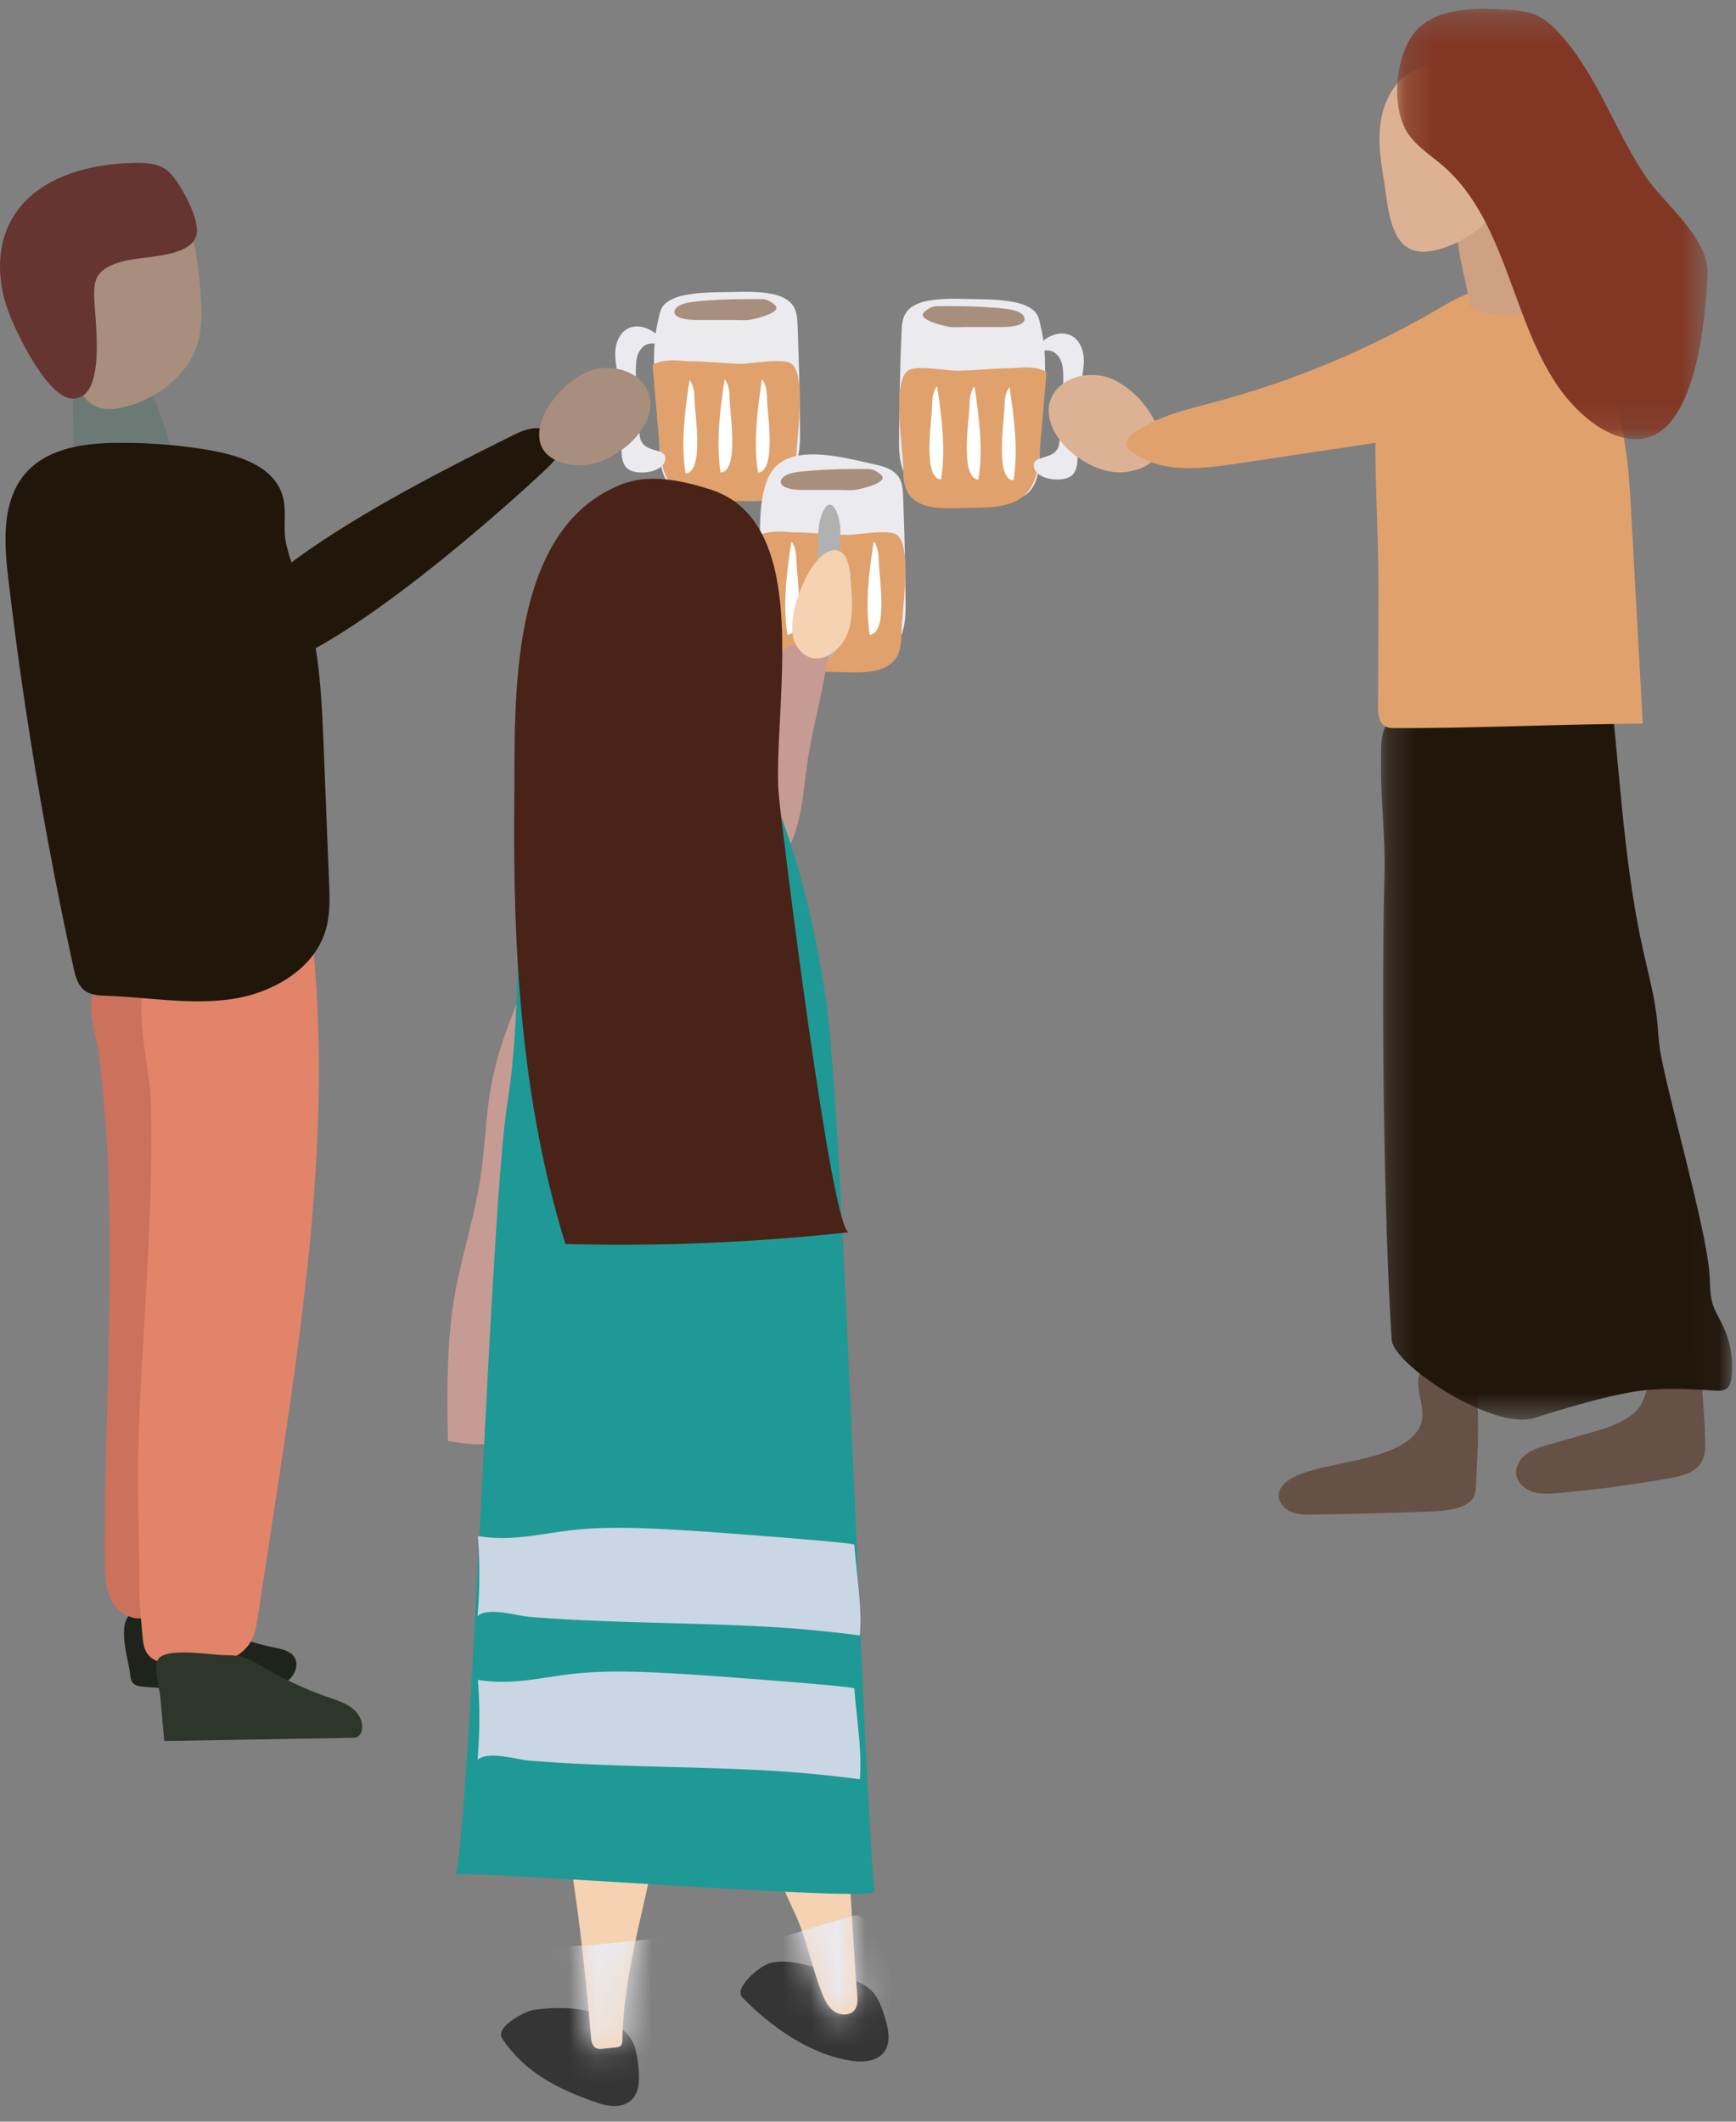 <svg xmlns="http://www.w3.org/2000/svg" xmlns:xlink="http://www.w3.org/1999/xlink" width="63" height="77" viewBox="0 0 63 77">
    <rect x="0" y="0" width="63" height="77" fill="#808080" stroke="none"/>
    <defs>
        <path id="a" d="M.231.232h12.74v28.236H.231z"/>
        <path id="c" d="M.176.27h11.266v15.618H.176z"/>
        <path id="e" d="M1.427.16c-.125.047-.29.046-.456.045C.73.203.487.202.355.345c-.21.228-.224.667-.262.97-.197 1.55.122 4.09.376 5.615.38 2.274.63 4.567.827 6.864.014.162.047.351.192.422.078.037.17.03.256.02l.445-.045c.067-.007.14-.016.189-.064.056-.055.06-.142.062-.222.056-3.046 1.252-5.967 1.49-9.005.118-1.523-.006-3.052-.13-4.574C3.79.204 2.597.132 1.902.132c-.244 0-.426.009-.475.027"/>
        <path id="g" d="M1.682.961c-.507.137-1.557.059-1.514.724.047.73.567 1.643.823 2.328A67.207 67.207 0 0 0 2.994 8.8c.302.652.615 1.953.872 2.625.108.28.215.578.443.774.229.195.625.23.804-.01.119-.16.107-.376.09-.573C4.89 7.994 4.57 3.706 3.749.165c.037.162-1.872.744-2.067.796"/>
    </defs>
    <g fill="none" fill-rule="evenodd">
        <path fill="#EAEAEF" d="M37.727 16.49c-.01.545-.07 1.173-.52 1.479-.21.142-.469.185-.72.225-.672.106-1.36.212-2.031.1-.672-.11-1.34-.48-1.63-1.095-.208-.437-.206-.94-.199-1.423.017-1.246.034-2.492.09-3.737.01-.227.025-.465.144-.66.273-.447.96-.504 1.43-.53.172-.01.344-.007.516-.004l.538.01c.468.007.938.016 1.4.098.272.05.56.134.772.32.182.157.21.395.262.621.348 1.505-.025 3.08-.052 4.597"/>
        <path fill="#E0A16C" d="M36.708 13.363c.432-.036.895-.077 1.272.136l-.248 2.875c-.048.559-.119 1.166-.514 1.563-.436.437-1.119.476-1.735.488l-.892.019c-.6.012-1.312-.032-1.632-.54-.17-.271-.178-.61-.182-.929-.008-.667-.409-3.14.173-3.526.317-.21 1.403.01 1.798.006.653-.006 1.309-.092 1.96-.092"/>
        <path fill="#A88E7C" d="M36.358 11.193c.205.02.416.047.585.12.169.074.285.204.228.325-.091.194-.517.231-.854.23h-1.222c-.196 0-.4.015-.595-.001-.127-.01-1.312-.261-.944-.556a.868.868 0 0 1 .306-.181.83.83 0 0 1 .212-.02c.77-.004 1.517.006 2.284.083"/>
        <path fill="#EAEAEF" d="M38.905 17.247c.21-.2.205-.531.193-.821-.036-.88.017-1.764.156-2.633.046-.288.102-.58.07-.869-.032-.29-.168-.584-.42-.729-.366-.21-.847-.038-1.145.259-.029.028-.058.06-.064.1-.013.074.06.14.133.156.074.018.151.004.227.01.2.017.364.178.442.363.078.184.086.39.089.59.011.81-.038 1.62-.146 2.423-.092.673-1.053.352-.911.885.121.456 1.087.54 1.376.266"/>
        <path fill="#DDB294" d="M40.36 13.757c1.431.616 2.786 3.038.537 3.367-.658.097-1.32-.184-1.855-.58-.645-.48-1.188-1.3-.909-2.052.259-.696 1.132-.995 1.86-.85.121.023.244.062.366.115"/>
        <path fill="#FFF" d="M35.363 14.018c-.164.206-.177.49-.183.752-.012.504-.351 2.578.326 2.635.183-1.077.022-2.314-.143-3.387M34.007 14.018c-.164.206-.177.49-.183.752-.011.504-.351 2.578.326 2.635.183-1.077.022-2.314-.143-3.387M36.636 14.049c-.164.206-.177.49-.183.753-.011.503-.351 2.577.326 2.634.183-1.077.022-2.314-.143-3.387"/>
        <path fill="#665146" d="M46.935 53.619c-.242.13-.493.32-.527.593-.036.276.176.535.431.647.255.112.542.111.82.107 1.393-.02 2.784-.057 4.176-.11.384-.014.775-.031 1.138-.156.21-.073.42-.193.515-.394a1.04 1.04 0 0 0 .074-.39c.084-1.498.177-3.22-.175-4.683-.62-.123-1.603-.08-1.86.597-.226.594.29 1.35.007 1.936-.633 1.305-3.443 1.231-4.6 1.853M59.32 51.263c-.452.4-1.053.576-1.633.742l-1.486.425c-.28.08-.569.164-.804.337-.235.174-.41.459-.37.748.041.304.311.538.605.63.293.091.609.067.915.04a46.512 46.512 0 0 0 4.042-.536c.449-.08.955-.207 1.173-.608.126-.233.125-.512.118-.777a31.46 31.46 0 0 0-.259-3.216c.015.11-1.381.596-1.552.79-.369.418-.29 1.019-.75 1.425"/>
        <g transform="translate(49.888 23.053)">
            <mask id="b" fill="#fff">
                <use xlink:href="#a"/>
            </mask>
            <path fill="#21160A" d="M.355 8.61C.39 7.308.211 6 .233 4.696c.01-.568-.072-1.18.315-1.616.529-.596 1.223-.99 1.716-1.655.193-.261.373-.54.628-.742C3.33.336 3.918.266 4.474.242c1.138-.046 2.28.053 3.393.293.16.034.329.077.437.2.105.117.13.283.15.44.44 3.414.534 6.882 1.283 10.243.19.852.422 1.697.513 2.565.042.396.053.796.124 1.188.299 1.664 1.619 6.235 1.769 7.92.035.392.005.796.12 1.172.086.284.25.536.377.804.279.584.386 1.25.305 1.892-.017.133-.047.274-.147.363-.119.105-.297.101-.456.092-1.142-.071-2.125-.128-3.241.094-1.124.223-2.221.559-3.313.9-1.5.47-5.115-1.945-5.172-2.834C.324 20.992.237 13.201.356 8.611" mask="url(#b)"/>
        </g>
        <path fill="#E0A16C" d="M58.698 14.922c.36 1.192.43 2.448.499 3.691l.42 7.65c-2.996.016-5.982.168-8.981.162-.12 0-.246-.001-.353-.057-.244-.127-.274-.457-.273-.733l.015-3.99c.007-1.869-.104-3.701-.114-5.573l-5.079.762c-1.286.193-2.734.348-3.764-.446-.075-.058-.15-.126-.177-.217-.052-.183.111-.353.266-.464.849-.606 1.898-.84 2.905-1.11a33.127 33.127 0 0 0 8.093-3.364c.709-.412 1.48-.868 2.29-.75.443.066.842.298 1.213.547 1.516 1.02 2.514 2.148 3.04 3.892"/>
        <path fill="#CEA182" d="M53.36 11.186c.882.299 1.96.456 2.655-.162.558-.495.665-1.353.457-2.07-.207-.716-.672-1.325-1.128-1.915-.106-.138-.219-.28-.378-.347a.901.901 0 0 0-.406-.044c-1.022.065-1.517.213-1.666 1.103-.164.977.333 2.447.467 3.435"/>
        <path fill="#DDB294" d="M54.614 6.967c.17-.52.172-1.08.142-1.627a14.702 14.702 0 0 0-.232-1.918c-.06-.317-.143-.656-.384-.867-.257-.223-.624-.245-.961-.255-.674-.022-1.387-.033-1.972.308-.608.355-.97 1.046-1.089 1.748-.118.701-.023 1.421.095 2.124.184 1.086.207 2.876 1.695 2.633 1.126-.184 2.34-1.024 2.706-2.146"/>
        <g transform="translate(50.528 .049)">
            <mask id="d" fill="#fff">
                <use xlink:href="#c"/>
            </mask>
            <path fill="#823725" d="M9.152 6.297c-1.105-1.672-1.738-3.663-3.093-5.14-.24-.262-.509-.51-.834-.654-.313-.138-.66-.173-1-.197C3.127.228 1.602.203.837 1.094c-.748.87-.903 2.793-.256 3.724.328.471.831.783 1.264 1.158 2.718 2.359 2.49 7.008 5.317 9.234.505.397 1.12.702 1.76.676 2.117-.084 2.438-4.414 2.517-5.93.072-1.395-1.553-2.547-2.288-3.659" mask="url(#d)"/>
        </g>
        <path fill="#6C7A75" d="M2.525 13.717a3.513 3.513 0 0 0 2.533.157c.08-.026.169-.054.243-.015.06.032.091.1.118.163.335.8.624 1.619.867 2.451.016.057.03.124-.006.17-.026.034-.07.046-.11.055-.596.133-1.202.07-1.806.06-.336-.006-1.11.191-1.4.007-.364-.23-.277-.828-.304-1.2-.016-.213.003-1.784-.135-1.848"/>
        <path fill="#1E231C" d="M4.723 60.765c.013.114.03.237.109.321.09.096.231.115.362.126 1.381.127 2.772.083 4.159.04.357-.012.733-.029 1.036-.218.3-.189.483-.617.283-.908-.149-.215-.434-.275-.69-.328A10.372 10.372 0 0 1 7.03 58.7c-.167-.093-.332-.19-.513-.253-.447-.153-1.442-.22-1.819.165-.43.44-.038 1.62.026 2.154"/>
        <path fill="#CC715C" d="M3.802 56.624c.003.531.018 1.09.293 1.545.275.454.906.737 1.357.456.434-.272.48-.876.484-1.388.066-7.407 1.6-14.79 1.033-22.176.043.563-3.267.41-3.584 1.041-.256.51.118 1.526.187 2.056.11.85.193 1.703.254 2.557.245 3.373.154 6.757.067 10.134-.05 1.924-.1 3.85-.091 5.775"/>
        <path fill="#E1846A" d="M5.057 57.918c.03.482.068.964.112 1.445.021.232.049.478.188.665.222.302.646.355 1.02.381 1.019.072 2.27.024 2.749-.876.139-.263.186-.564.231-.858l.616-4.035c1.073-7.038 2.15-14.181 1.281-21.247l-2.898.902c-.775.242-2.12.385-2.766.866-.943.702-.151 3.566-.12 4.706.108 3.873-.25 7.737-.416 11.603-.092 2.157.003 4.294.003 6.448"/>
        <path fill="#2E362B" d="M5.962 63.184l6.787-.115a.487.487 0 0 0 .227-.04c.09-.05.14-.151.158-.252.057-.3-.12-.604-.363-.79-.243-.187-.541-.281-.83-.381a13.505 13.505 0 0 1-2.405-1.114c-.242-.142-.483-.294-.755-.363a2.698 2.698 0 0 0-.636-.06c-.465-.007-2.193-.307-2.426.18-.142.298.072 1.046.102 1.376l.14 1.559"/>
        <path fill="#A88E7C" d="M7.14 12.568c.182-.547.184-1.136.152-1.711a15.287 15.287 0 0 0-.248-2.018c-.064-.335-.153-.69-.411-.912-.274-.236-.667-.258-1.028-.27-.72-.022-1.483-.034-2.108.325-.65.372-1.038 1.1-1.164 1.838-.127.74-.026 1.497.101 2.235.197 1.143.22 3.026 1.812 2.77 1.205-.193 2.502-1.077 2.894-2.257"/>
        <path fill="#663531" d="M6.563 6.812c-.164-.269-.333-.49-.461-.6-.324-.28-.79-.308-1.217-.301-1.721.028-3.636.562-4.472 2.066-.547.986-.51 2.217-.127 3.278.253.722 1.413 3.18 2.33 3.21 1.303.04.803-2.96.801-3.738 0-.217.001-.442.095-.637.175-.368.61-.518 1.004-.62.717-.184 2.331-.118 2.6-.891.136-.39-.199-1.188-.553-1.767"/>
        <path fill="#21160A" d="M7.378 16.3a19.057 19.057 0 0 0-3.14-.228c-1.189.012-2.496.193-3.287 1.079-.89.997-.807 2.501-.652 3.829.555 4.75 1.347 9.472 2.371 14.144.067.3.149.626.392.816.232.181.55.19.845.201 1.5.054 3.008.334 4.495.118 1.486-.216 3.014-1.086 3.425-2.53.159-.56.137-1.153.114-1.734l-.194-4.852c-.067-1.678-.137-3.375-.586-4.993-.223-.804-.58-1.577-.77-2.388-.127-.543-.001-1.058-.092-1.578-.23-1.316-1.78-1.705-2.921-1.884"/>
        <path fill="#21160A" d="M18.474 15.867c.333-.17.687-.342 1.06-.327.375.014.767.284.78.657.01.312-.228.569-.453.785-1.317 1.264-9.99 9.099-11.496 6.974-1.71-2.414 8.507-7.27 10.11-8.089"/>
        <path fill="#EAEAEF" d="M23.934 16.236c.01.544.069 1.173.519 1.478.21.143.47.186.72.225.673.106 1.36.213 2.032.101.672-.111 1.339-.48 1.63-1.095.208-.437.205-.94.198-1.424a119.368 119.368 0 0 0-.09-3.737c-.01-.227-.025-.465-.143-.659-.274-.447-.961-.505-1.43-.53-.172-.01-.344-.007-.517-.004l-.537.009c-.468.008-.939.016-1.4.1-.272.048-.56.133-.773.318-.18.158-.21.396-.262.622-.348 1.504.026 3.079.053 4.596"/>
        <path fill="#E0A16C" d="M24.953 13.109c-.432-.037-.895-.078-1.273.135l.249 2.876c.048.558.118 1.165.514 1.562.435.437 1.118.476 1.735.489l.892.018c.6.012 1.312-.032 1.631-.54.17-.271.18-.608.183-.928.008-.668.408-3.141-.173-3.527-.318-.21-1.403.01-1.799.007-.653-.006-1.308-.092-1.959-.092"/>
        <path fill="#A88E7C" d="M25.303 10.938c-.206.02-.417.048-.585.121-.169.073-.285.204-.229.324.092.194.518.232.855.231l1.222-.001c.196 0 .399.016.594 0 .128-.012 1.313-.262.944-.556a.873.873 0 0 0-.305-.182.828.828 0 0 0-.212-.02c-.77-.003-1.518.007-2.284.083"/>
        <path fill="#EAEAEF" d="M22.756 16.993c-.211-.2-.205-.532-.193-.822.035-.88-.017-1.764-.157-2.633-.046-.288-.102-.579-.07-.868.033-.29.169-.584.421-.73.365-.209.847-.037 1.145.26.029.028.057.06.064.1.012.074-.06.139-.134.156-.073.017-.15.003-.226.01-.2.017-.364.178-.442.362-.078.184-.086.39-.089.59-.011.81.037 1.621.146 2.424.091.672 1.053.352.911.885-.121.456-1.088.54-1.376.266"/>
        <path fill="#A88E7C" d="M21.302 13.502c-1.433.616-2.787 3.038-.539 3.368.658.097 1.321-.185 1.855-.581.646-.48 1.19-1.299.91-2.052-.26-.695-1.132-.994-1.86-.85a1.825 1.825 0 0 0-.366.115"/>
        <path fill="#FFF" d="M26.298 13.763c.164.207.177.49.183.753.011.504.351 2.578-.327 2.635-.182-1.077-.021-2.314.144-3.388M27.654 13.763c.163.207.177.49.183.753.011.504.35 2.578-.327 2.635-.182-1.077-.021-2.314.144-3.388M25.025 13.794c.163.207.177.49.182.753.012.504.352 2.577-.326 2.635-.182-1.077-.022-2.314.144-3.388"/>
        <path fill="#EAEAEF" d="M27.763 22.448c.01.544.07 1.173.52 1.478.209.143.469.186.72.225.672.106 1.359.213 2.031.1.672-.11 1.34-.48 1.63-1.094.208-.437.206-.94.199-1.424a119.325 119.325 0 0 0-.09-3.737c-.01-.227-.026-.465-.144-.66-.183-.3-.558-.412-.902-.486-1.074-.234-3.098-.824-3.77.337-.697 1.208-.218 3.914-.194 5.261"/>
        <path fill="#E0A16C" d="M28.782 19.32c-.432-.036-.895-.077-1.273.136l.25 2.875c.047.559.117 1.166.513 1.563.436.437 1.118.476 1.735.489l.892.018c.6.012 1.312-.032 1.632-.54.17-.271.179-.609.182-.928.008-.668.409-3.141-.173-3.527-.318-.21-1.403.01-1.798.006-.654-.006-1.309-.091-1.96-.091"/>
        <path fill="#B1B1B2" d="M30.5 19.401l-.127 3.853c-.005.154-.013.32-.067.435-.524 1.11-.615-3.511-.618-3.666-.009-.437-.014-.905.107-1.276.31-.95.73-.154.704.654"/>
        <path fill="#FFF" d="M28.722 19.65c.164.207.177.49.182.753.012.504.352 2.578-.326 2.635-.182-1.077-.022-2.314.144-3.387M31.708 19.65c.164.207.177.49.183.753.012.504.351 2.578-.326 2.635-.183-1.077-.022-2.314.143-3.387"/>
        <path fill="#C69B93" d="M19.058 35.675c-.473 1.148-.948 2.305-1.193 3.522-.242 1.199-.256 2.432-.445 3.639-.22 1.405-.674 2.763-.918 4.164-.303 1.742-.276 3.523-.249 5.29.893.172 1.983.277 2.55-.432.262-.33.342-.763.41-1.178a80.997 80.997 0 0 0 1.061-13.134"/>
        <path fill="#353535" d="M27.87 71.27c-.335.126-1.262.88-.925 1.226 1.04 1.067 2.471 2.082 3.983 2.297.415.059.902.014 1.155-.32.27-.357.151-.861.02-1.289-.316-1.035-.61-1.154-1.643-1.504-.678-.23-1.862-.669-2.59-.41M19.36 72.946c-.353.062-1.404.631-1.138 1.033.824 1.242 2.041 1.852 3.487 2.345.397.135.883.181 1.194-.1.332-.3.309-.818.26-1.262-.118-1.076-.385-1.248-1.334-1.783-.624-.352-1.706-.352-2.469-.233"/>
        <path fill="#F5D2B1" d="M20.616 67.045c.38 2.274.63 4.567.828 6.864.013.161.045.35.191.422.078.037.17.03.256.02l.445-.045c.068-.007.14-.016.189-.064.056-.055.06-.143.062-.222.057-3.046 1.253-5.967 1.49-9.005.118-1.522-.006-3.052-.13-4.575-.013-.164-2.184.414-2.373.487-.304.116-.848.268-1.072.511-.21.228-.224.667-.262.97-.197 1.551.122 3.112.376 4.637M28.897 69.553c.303.652.616 1.953.873 2.625.107.28.214.578.443.774.229.195.624.23.804-.01.119-.16.107-.376.09-.574-.313-3.62-.96-19.419-1.78-22.96.037.162-1.874 10.624-2.068 10.676-.508.136-1.557.058-1.514.724.047.73.893 3.274 1.15 3.959a68.343 68.343 0 0 0 2.002 4.786"/>
        <g transform="translate(20.147 60.115)">
            <mask id="f" fill="#fff">
                <use xlink:href="#e"/>
            </mask>
            <path fill="#EAEAEF" d="M3.956 10.206c-.037.29.43.321.624.54a.703.703 0 0 1 .131.301c.502 1.963.628 4.021.372 6.03-.204 1.597-.683 3.226-1.78 4.406-.344.37-.758.696-1.247.827-.488.131-1.06.033-1.402-.338-.177-.191-.28-.436-.38-.676-.416-1.001-.814-2.03-.908-3.109-.074-.848.043-1.7.074-2.551.03-.8-.018-1.598-.029-2.396-.008-.662-.103-1.563.146-2.193.248-.63 1.138-.506 1.706-.564l2.693-.277" mask="url(#f)"/>
        </g>
        <g transform="translate(25.904 60.754)">
            <mask id="h" fill="#fff">
                <use xlink:href="#g"/>
            </mask>
            <path fill="#EAEAEF" d="M4.959 8.8c.1-.03.207-.06.305-.026.094.031.16.112.218.191.515.699.818 1.53 1.062 2.363.312 1.07.538 2.164.674 3.27.09.73.139 2.143-.095 2.842-.244.732-.775.678-1.326 1.218-.267.261-.577.53-.95.537-.323.008-.616-.185-.856-.401-1.854-1.66-.823-.179-1.988-4.017a45.93 45.93 0 0 0-.77-2.314c-.182-.503-.878-1.604-.662-2.126.221-.533 1.398-.647 1.875-.788L4.96 8.8" mask="url(#h)"/>
        </g>
        <g>
            <path fill="#C69B93" d="M29.663 25.812c-.151.69-.302 1.38-.394 2.075-.154 1.175-.211 2.275-.89 3.326-.298.459-.742.848-1.278.958-.426.087-.93-.046-1.145-.424-.164-.288-.13-.643-.08-.971.29-1.886.979-3.684 1.663-5.465.484-1.262.705-2.19 2.146-1.876.088.019.182.04.249.102.122.113.108.307.082.472a28.43 28.43 0 0 1-.353 1.803"/>
            <path fill="#F5D2B1" d="M30.906 22.268c.037-.49-.02-1.005-.054-1.422-.03-.37-.15-.842-.521-.88-.158-.016-.31.061-.44.153-.682.485-1.427 2.427-1.033 3.22.37.745 1.075.699 1.604.134.294-.314.41-.749.444-1.205"/>
            <path fill="#1F9995" d="M28.1 29.007c1.168 2.8 1.756 6.255 1.932 7.724.617 5.167 1.234 26.74 1.703 31.923.035.38-13.885-.732-15.177-.63.62-3.87 1.238-24.143 1.858-28.013.53-3.3.215-6.641.802-9.905.26-1.445.876-2.869 1.967-3.85 3.313-2.982 5.525-.58 6.915 2.751"/>
            <path fill="#492317" d="M28.363 24.859c.116-3-.032-6.282-2.58-7.094-1.059-.338-2.23-.588-3.26-.174-4.135 1.664-3.823 7.911-3.86 11.46-.055 5.411.248 10.895 1.856 16.097 3.435.09 6.876-.054 10.292-.429-.616.068-2.406-14.42-2.54-15.77-.102-1.02.032-2.516.092-4.09"/>
            <path fill="#A88E7C" d="M29.16 17.106c-.205.02-.416.048-.585.12-.169.074-.285.205-.229.325.092.194.518.231.855.231l1.222-.001c.196 0 .4.015.595-.001.128-.011 1.312-.261.944-.556a.873.873 0 0 0-.306-.182.828.828 0 0 0-.212-.02c-.77-.003-1.517.007-2.284.084"/>
            <path fill="#CAD6E3" d="M30.878 56.03c.082.013.128.023.128.03.072 1.067.287 2.236.198 3.293a48.87 48.87 0 0 0-2.536-.263c-2.387-.17-4.782-.168-7.172-.275a57.507 57.507 0 0 1-2.299-.138c-.464-.04-1.46-.363-1.867-.032.084-.964.088-1.934.013-2.899 1.315.22 2.398-.126 3.692-.242 1.342-.12 2.694-.03 4.036.047.362.021 4.975.354 5.807.48M30.878 61.248c.082.013.128.023.128.031.072 1.066.287 2.235.198 3.293a48.87 48.87 0 0 0-2.536-.264c-2.387-.169-4.782-.168-7.172-.274a57.508 57.508 0 0 1-2.299-.138c-.464-.04-1.46-.363-1.867-.033.084-.963.088-1.934.013-2.898 1.315.22 2.398-.127 3.692-.242 1.342-.12 2.694-.031 4.036.047.362.02 4.975.354 5.807.478"/>
        </g>
    </g>
</svg>
